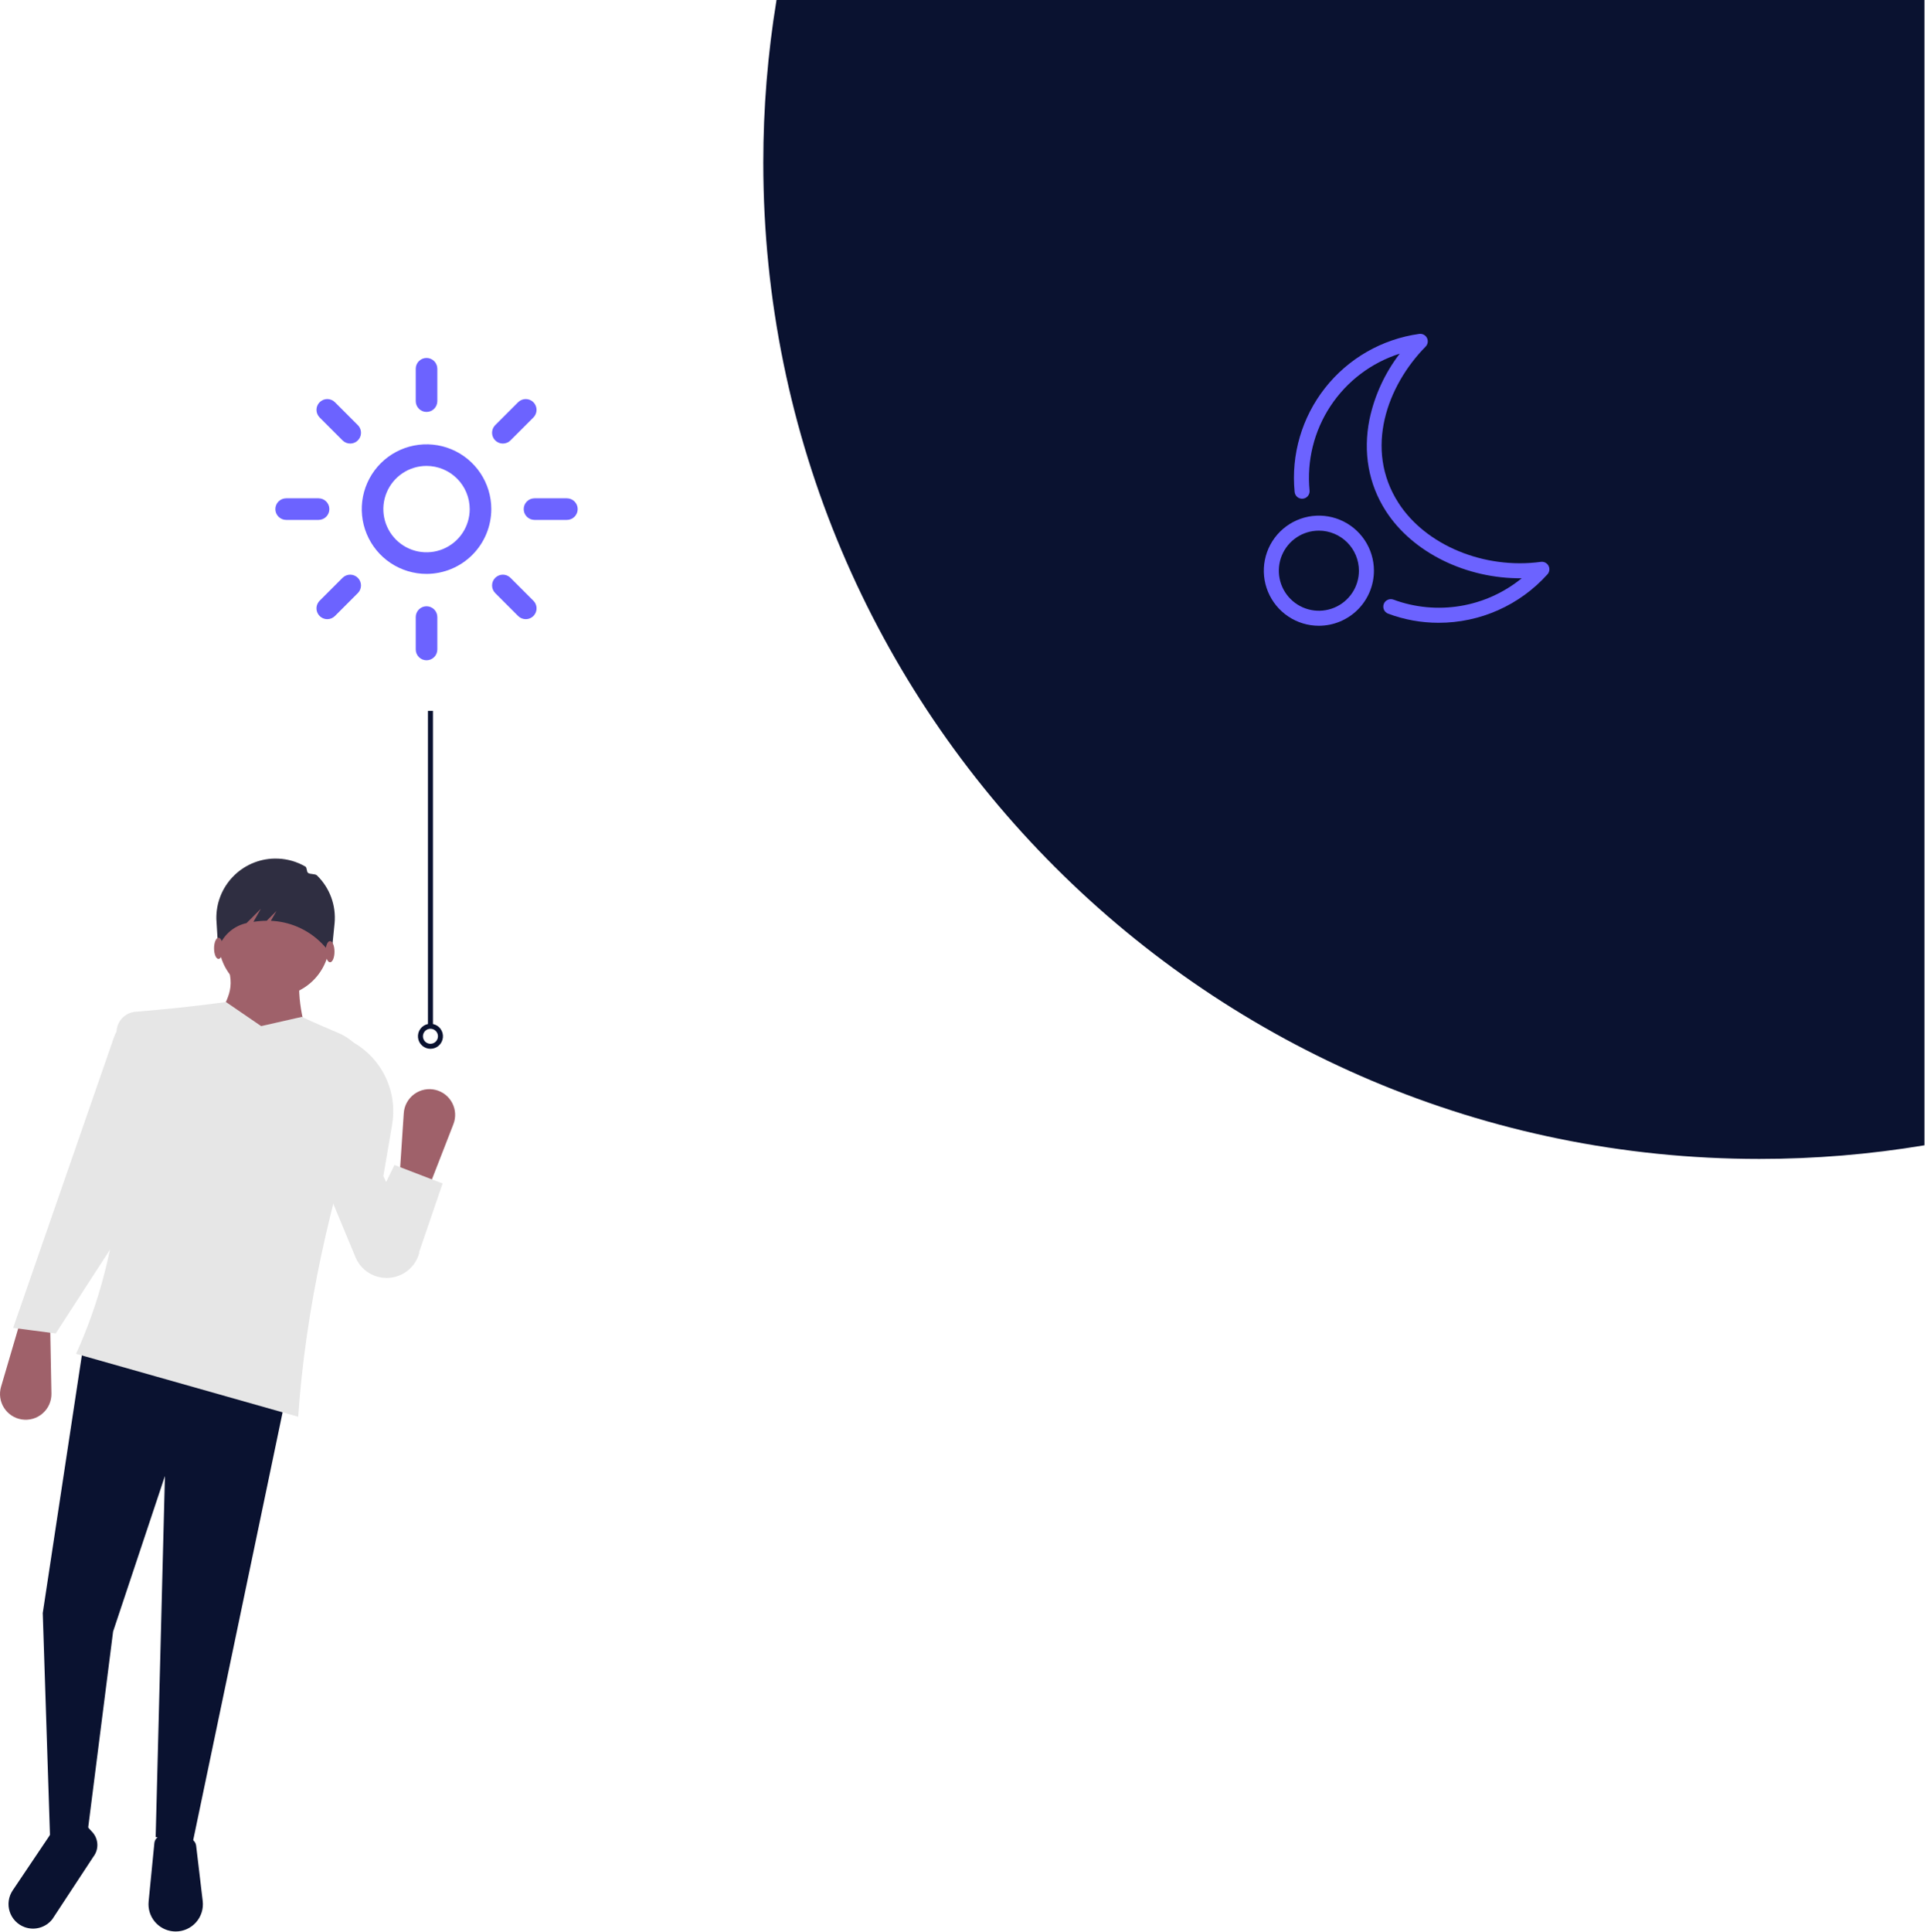 <svg width="770" height="772" viewBox="0 0 770 772" fill="none" xmlns="http://www.w3.org/2000/svg">
<g clip-path="url(#clip0)">
<path d="M769.001 0H310.286C306.762 21.487 304.994 43.226 305.001 65C305.001 284.809 483.192 463 703.001 463C725.114 463.008 747.19 461.185 769.001 457.55V0Z" fill="#0A1230"/>
<path d="M574.849 248.809C567.965 248.815 561.135 247.582 554.687 245.17C554.318 245.032 553.98 244.822 553.692 244.553C553.404 244.284 553.172 243.961 553.009 243.603C552.846 243.244 552.755 242.857 552.742 242.463C552.728 242.07 552.792 241.677 552.931 241.308C553.069 240.939 553.278 240.601 553.547 240.313C553.816 240.025 554.139 239.793 554.498 239.63C554.856 239.467 555.244 239.376 555.637 239.363C556.031 239.349 556.424 239.414 556.792 239.552C565.341 242.711 574.566 243.586 583.557 242.09C592.547 240.594 600.991 236.779 608.056 231.021C586.018 231.255 564.461 220.84 553.737 204.128C546.842 193.385 544.588 180.744 547.216 167.57C549.229 158.017 553.36 149.037 559.305 141.293C547.954 144.905 538.184 152.302 531.628 162.248C525.072 172.193 522.126 184.087 523.282 195.943C523.322 196.336 523.284 196.733 523.171 197.111C523.057 197.489 522.871 197.841 522.621 198.147C522.371 198.453 522.063 198.706 521.715 198.893C521.367 199.08 520.986 199.196 520.593 199.235C520.2 199.274 519.804 199.235 519.426 199.12C519.048 199.005 518.697 198.817 518.392 198.566C518.087 198.316 517.834 198.007 517.649 197.658C517.463 197.31 517.349 196.928 517.311 196.535C515.854 181.619 520.223 166.716 529.504 154.948C538.784 143.18 552.258 135.457 567.103 133.397C567.724 133.311 568.356 133.421 568.911 133.713C569.466 134.004 569.915 134.462 570.197 135.021C570.478 135.581 570.577 136.215 570.48 136.835C570.382 137.454 570.094 138.027 569.654 138.473C554.31 154.059 544.999 179.402 558.786 200.888C569.664 217.837 593.069 227.532 615.714 224.468C616.322 224.386 616.94 224.491 617.485 224.771C618.031 225.051 618.478 225.491 618.765 226.032C619.053 226.574 619.168 227.19 619.095 227.799C619.022 228.407 618.764 228.979 618.356 229.436C612.873 235.542 606.164 240.422 598.667 243.76C591.171 247.098 583.055 248.818 574.849 248.809V248.809Z" fill="#6C63FF"/>
<path d="M527.001 250C522.65 250 518.397 248.71 514.779 246.292C511.161 243.875 508.341 240.439 506.676 236.419C505.011 232.399 504.575 227.976 505.424 223.708C506.273 219.44 508.368 215.52 511.445 212.444C514.522 209.367 518.442 207.272 522.709 206.423C526.977 205.574 531.401 206.01 535.421 207.675C539.441 209.34 542.876 212.16 545.294 215.777C547.711 219.395 549.001 223.649 549.001 228C548.995 233.833 546.675 239.425 542.551 243.549C538.426 247.673 532.834 249.993 527.001 250V250ZM527.001 212C523.837 212 520.744 212.938 518.112 214.697C515.481 216.455 513.43 218.953 512.219 221.877C511.008 224.801 510.692 228.018 511.309 231.121C511.926 234.225 513.45 237.076 515.688 239.314C517.925 241.551 520.776 243.075 523.88 243.693C526.984 244.31 530.201 243.993 533.124 242.782C536.048 241.571 538.547 239.52 540.305 236.889C542.063 234.258 543.001 231.165 543.001 228C542.997 223.758 541.309 219.691 538.31 216.692C535.31 213.692 531.243 212.005 527.001 212V212Z" fill="#6C63FF"/>
<path d="M8.691 567.078C7.245 566.853 5.865 566.321 4.642 565.518C3.419 564.716 2.381 563.662 1.598 562.427C0.815 561.191 0.304 559.802 0.101 558.354C-0.102 556.905 0.006 555.43 0.419 554.026L8.207 527.546L20.042 529.765L20.551 556.732C20.579 558.232 20.279 559.719 19.671 561.091C19.063 562.462 18.162 563.683 17.032 564.669C15.902 565.655 14.569 566.382 13.128 566.798C11.687 567.214 10.173 567.31 8.691 567.078V567.078Z" fill="#9F616A"/>
<path d="M76.996 736.132L62.203 733.913L65.901 589.678L45.191 651.81L34.096 739.091L20.042 735.393L17.083 644.414L33.356 537.162L114.719 555.654L76.996 736.132Z" fill="#0A1230"/>
<path d="M70.205 771.636C67.321 771.636 64.555 770.491 62.516 768.452C60.477 766.413 59.332 763.647 59.332 760.763C59.332 760.408 59.349 760.053 59.384 759.699L61.681 736.345C61.736 735.787 61.928 735.251 62.239 734.784C62.55 734.317 62.971 733.933 63.465 733.667C67.825 731.315 72.31 731.885 76.899 734.955C77.307 735.229 77.65 735.588 77.905 736.007C78.161 736.427 78.323 736.896 78.38 737.384L81.002 759.482C81.183 761.008 81.038 762.554 80.579 764.02C80.118 765.485 79.353 766.836 78.333 767.985C77.313 769.133 76.061 770.052 74.66 770.682C73.259 771.311 71.741 771.636 70.205 771.636H70.205Z" fill="#0A1230"/>
<path d="M9.821 769.898C8.427 769.387 7.167 768.565 6.137 767.496C5.107 766.426 4.334 765.136 3.876 763.724C3.418 762.311 3.287 760.813 3.493 759.343C3.7 757.872 4.237 756.468 5.066 755.236L20.846 731.779C26.535 727.697 29.966 729.685 31.299 737.313L34.49 729.32L36.894 731.942C38.113 733.273 38.823 734.992 38.897 736.795C38.971 738.599 38.405 740.37 37.298 741.796L20.93 766.706C19.657 768.348 17.894 769.542 15.897 770.116C13.9 770.689 11.772 770.613 9.821 769.898V769.898Z" fill="#0A1230"/>
<path d="M109.542 398.105C121.797 398.105 131.732 388.17 131.732 375.915C131.732 363.659 121.797 353.725 109.542 353.725C97.287 353.725 87.352 363.659 87.352 375.915C87.352 388.17 97.287 398.105 109.542 398.105Z" fill="#9F616A"/>
<path d="M123.595 416.596L85.872 409.2C90.731 398.836 94.623 395.33 90.31 384.051H120.637C117.962 395.733 120.547 406.698 123.595 416.596Z" fill="#9F616A"/>
<path d="M119.157 566.009L30.397 540.86C48.176 501.731 51.9 458.769 46.629 413.356C46.503 412.285 46.59 411.199 46.885 410.16C47.179 409.122 47.675 408.152 48.344 407.306C49.014 406.459 49.843 405.753 50.785 405.227C51.727 404.701 52.764 404.366 53.836 404.24C53.936 404.229 54.036 404.219 54.136 404.211C65.714 403.257 77.784 402.033 90.31 400.324L104.364 409.939L120.637 406.241C125.858 408.772 131.118 410.877 135.864 412.975C140.191 414.893 143.649 418.354 145.563 422.683C147.476 427.012 147.709 431.898 146.215 436.389C131.752 480.066 122.071 523.329 119.157 566.009Z" fill="#E6E6E6"/>
<path d="M22.261 532.724L5.249 530.505L45.551 414.38C47.601 408.473 52.685 405.276 58.874 404.392L64.792 405.131L60.354 473.92L22.261 532.724Z" fill="#E6E6E6"/>
<path d="M155.525 510.524C152.692 510.742 149.863 510.06 147.441 508.574C145.019 507.089 143.128 504.877 142.038 502.253L125.814 463.195L139.128 415.117L142.648 417.357C142.987 417.572 143.322 417.794 143.652 418.02C148.593 421.481 152.442 426.283 154.746 431.858C157.049 437.434 157.711 443.552 156.654 449.491L153.182 469.852L167.505 500.605C166.777 503.294 165.235 505.69 163.089 507.466C160.944 509.243 158.302 510.311 155.525 510.524V510.524Z" fill="#E6E6E6"/>
<path d="M111.248 343.027C115.04 343.201 118.733 344.288 122.014 346.196C122.769 346.636 122.42 348.219 123.117 348.736C123.995 349.386 125.902 348.991 126.68 349.753C129.19 352.203 131.123 355.182 132.338 358.474C133.552 361.765 134.018 365.285 133.702 368.779L132.464 381.09L129.543 377.896C124.306 372.089 117.035 368.519 109.238 367.927C108.906 367.904 108.574 367.887 108.242 367.874L110.489 363.941L106.584 367.847C104.802 367.866 103.024 368.011 101.263 368.28L104.251 363.05L98.517 368.784L98.517 368.785C96.172 369.3 93.981 370.36 92.12 371.877C90.259 373.395 88.781 375.328 87.804 377.522L87.168 378.933L86.454 367.188C86.318 360.911 88.68 354.837 93.023 350.302C97.365 345.767 103.331 343.142 109.608 343.006C110.155 342.994 110.702 343.001 111.248 343.027Z" fill="#2F2E41"/>
<path d="M131.877 384.438C132.861 384.438 133.659 382.543 133.659 380.205C133.659 377.867 132.861 375.972 131.877 375.972C130.892 375.972 130.094 377.867 130.094 380.205C130.094 382.543 130.892 384.438 131.877 384.438Z" fill="#9F616A"/>
<path d="M87.32 383.101C88.304 383.101 89.102 381.206 89.102 378.868C89.102 376.53 88.304 374.635 87.32 374.635C86.335 374.635 85.537 376.53 85.537 378.868C85.537 381.206 86.335 383.101 87.32 383.101Z" fill="#9F616A"/>
<path d="M174.034 435.419C175.455 435.767 176.785 436.414 177.936 437.317C179.086 438.22 180.031 439.359 180.706 440.656C181.382 441.954 181.772 443.381 181.852 444.841C181.931 446.302 181.698 447.763 181.168 449.126L171.16 474.85L159.556 471.634L161.338 444.721C161.437 443.225 161.863 441.768 162.585 440.453C163.307 439.139 164.308 437.998 165.518 437.111C166.728 436.225 168.117 435.614 169.588 435.322C171.059 435.029 172.577 435.063 174.034 435.419H174.034Z" fill="#9F616A"/>
<path d="M160.579 509.055L142.087 497.22L157.62 465.414L176.851 472.811L167.236 500.918L160.579 509.055Z" fill="#E6E6E6"/>
<path d="M173.001 409.101V284H171.001V409.101C169.787 409.349 168.709 410.039 167.974 411.037C167.24 412.035 166.902 413.27 167.027 414.503C167.151 415.735 167.729 416.878 168.648 417.709C169.567 418.54 170.762 419 172.001 419C173.241 419 174.435 418.54 175.355 417.709C176.274 416.878 176.852 415.735 176.976 414.503C177.101 413.27 176.763 412.035 176.029 411.037C175.294 410.039 174.216 409.349 173.001 409.101V409.101ZM172.001 417C171.408 417 170.828 416.824 170.335 416.494C169.841 416.165 169.457 415.696 169.23 415.148C169.003 414.6 168.943 413.997 169.059 413.415C169.175 412.833 169.461 412.298 169.88 411.879C170.3 411.459 170.834 411.173 171.416 411.058C171.998 410.942 172.601 411.001 173.15 411.228C173.698 411.455 174.166 411.84 174.496 412.333C174.826 412.827 175.001 413.407 175.001 414C175.001 414.795 174.684 415.558 174.122 416.12C173.559 416.683 172.797 416.999 172.001 417V417Z" fill="#0A1230"/>
<path d="M170.435 164.569C169.29 164.569 168.193 164.115 167.384 163.306C166.575 162.497 166.121 161.399 166.121 160.255V147.314C166.122 146.171 166.578 145.075 167.387 144.268C168.195 143.46 169.292 143.007 170.435 143.007C171.578 143.007 172.674 143.46 173.483 144.268C174.291 145.075 174.747 146.171 174.748 147.314V160.255C174.748 160.822 174.637 161.383 174.42 161.906C174.203 162.43 173.885 162.905 173.485 163.306C173.084 163.706 172.609 164.024 172.085 164.241C171.562 164.458 171.001 164.569 170.435 164.569V164.569Z" fill="#6C63FF"/>
<path d="M170.435 263.787C169.868 263.787 169.307 263.676 168.784 263.459C168.26 263.242 167.785 262.925 167.384 262.524C166.984 262.123 166.666 261.648 166.449 261.124C166.232 260.601 166.121 260.04 166.121 259.474V246.532C166.12 245.965 166.231 245.403 166.447 244.879C166.664 244.355 166.981 243.879 167.382 243.477C167.783 243.076 168.258 242.758 168.782 242.541C169.306 242.323 169.867 242.212 170.435 242.212C171.002 242.212 171.563 242.323 172.087 242.541C172.611 242.758 173.087 243.076 173.487 243.477C173.888 243.879 174.206 244.355 174.422 244.879C174.638 245.403 174.749 245.965 174.748 246.532V259.474C174.748 260.04 174.637 260.601 174.42 261.124C174.203 261.648 173.886 262.123 173.485 262.524C173.084 262.925 172.609 263.242 172.085 263.459C171.562 263.676 171.001 263.787 170.435 263.787V263.787Z" fill="#6C63FF"/>
<path d="M200.939 177.203C200.085 177.203 199.251 176.95 198.542 176.476C197.833 176.002 197.28 175.328 196.953 174.54C196.627 173.752 196.541 172.885 196.708 172.048C196.874 171.211 197.285 170.442 197.888 169.839L207.039 160.688C207.848 159.88 208.945 159.426 210.089 159.427C211.233 159.427 212.329 159.882 213.138 160.69C213.947 161.499 214.401 162.596 214.402 163.739C214.402 164.883 213.948 165.98 213.14 166.789L203.989 175.94C203.589 176.341 203.113 176.659 202.59 176.876C202.066 177.093 201.505 177.204 200.939 177.203V177.203Z" fill="#6C63FF"/>
<path d="M130.78 247.362C129.926 247.362 129.092 247.109 128.383 246.635C127.674 246.161 127.121 245.488 126.794 244.699C126.468 243.911 126.382 243.044 126.549 242.207C126.715 241.37 127.126 240.602 127.729 239.998L136.88 230.848C137.689 230.039 138.786 229.584 139.93 229.584C141.074 229.584 142.172 230.038 142.981 230.847C143.79 231.656 144.244 232.754 144.244 233.898C144.244 235.042 143.79 236.139 142.981 236.948L133.83 246.099C133.43 246.5 132.954 246.818 132.431 247.035C131.907 247.252 131.346 247.363 130.78 247.362V247.362Z" fill="#6C63FF"/>
<path d="M226.514 207.708H213.573C212.43 207.706 211.334 207.251 210.527 206.442C209.719 205.633 209.266 204.537 209.266 203.394C209.266 202.251 209.719 201.154 210.527 200.346C211.334 199.537 212.43 199.082 213.573 199.08H226.514C227.081 199.079 227.643 199.19 228.167 199.406C228.691 199.623 229.168 199.94 229.569 200.341C229.97 200.742 230.289 201.218 230.506 201.741C230.723 202.265 230.835 202.827 230.835 203.394C230.835 203.961 230.723 204.522 230.506 205.046C230.289 205.57 229.97 206.046 229.569 206.446C229.168 206.847 228.691 207.165 228.167 207.381C227.643 207.597 227.081 207.708 226.514 207.708V207.708Z" fill="#6C63FF"/>
<path d="M127.296 207.708H114.355C113.788 207.708 113.226 207.597 112.702 207.381C112.178 207.165 111.701 206.847 111.3 206.446C110.899 206.046 110.581 205.57 110.363 205.046C110.146 204.522 110.034 203.961 110.034 203.394C110.034 202.827 110.146 202.265 110.363 201.741C110.581 201.218 110.899 200.742 111.3 200.341C111.701 199.94 112.178 199.623 112.702 199.406C113.226 199.19 113.788 199.079 114.355 199.08H127.296C128.439 199.082 129.535 199.537 130.342 200.346C131.15 201.154 131.604 202.251 131.604 203.394C131.604 204.537 131.15 205.633 130.342 206.442C129.535 207.251 128.439 207.706 127.296 207.708H127.296Z" fill="#6C63FF"/>
<path d="M210.09 247.362C209.523 247.363 208.962 247.252 208.438 247.035C207.915 246.818 207.439 246.5 207.039 246.099L197.888 236.948C197.487 236.548 197.169 236.072 196.951 235.549C196.734 235.025 196.622 234.464 196.622 233.897C196.621 233.33 196.733 232.769 196.949 232.245C197.166 231.721 197.484 231.245 197.885 230.844C198.286 230.443 198.762 230.125 199.286 229.909C199.809 229.692 200.371 229.58 200.938 229.581C201.505 229.581 202.066 229.693 202.589 229.91C203.113 230.128 203.589 230.446 203.989 230.848L213.14 239.998C213.743 240.602 214.154 241.37 214.32 242.207C214.487 243.044 214.401 243.911 214.075 244.7C213.748 245.488 213.195 246.161 212.486 246.635C211.777 247.11 210.943 247.363 210.09 247.363V247.362Z" fill="#6C63FF"/>
<path d="M139.93 177.203C139.364 177.204 138.803 177.093 138.279 176.876C137.756 176.659 137.28 176.341 136.88 175.94L127.729 166.789C127.329 166.389 127.011 165.913 126.794 165.39C126.577 164.866 126.466 164.305 126.466 163.739C126.466 163.172 126.577 162.611 126.794 162.088C127.011 161.564 127.329 161.089 127.729 160.688C128.13 160.288 128.605 159.97 129.129 159.753C129.652 159.536 130.213 159.425 130.78 159.425C131.346 159.425 131.907 159.536 132.43 159.753C132.954 159.97 133.429 160.288 133.83 160.688L142.981 169.839C143.584 170.442 143.995 171.211 144.161 172.048C144.328 172.885 144.242 173.752 143.916 174.54C143.589 175.329 143.036 176.002 142.327 176.476C141.617 176.95 140.783 177.203 139.93 177.203V177.203Z" fill="#6C63FF"/>
<path d="M170.435 229.277C165.315 229.277 160.311 227.759 156.055 224.915C151.798 222.071 148.481 218.028 146.522 213.299C144.563 208.569 144.05 203.365 145.049 198.344C146.048 193.323 148.513 188.711 152.133 185.092C155.752 181.472 160.364 179.007 165.385 178.008C170.406 177.009 175.61 177.522 180.34 179.481C185.069 181.44 189.111 184.757 191.955 189.014C194.8 193.27 196.318 198.275 196.318 203.394C196.31 210.256 193.58 216.835 188.728 221.687C183.876 226.54 177.297 229.269 170.435 229.277V229.277ZM170.435 186.138C167.022 186.138 163.686 187.15 160.848 189.046C158.01 190.942 155.799 193.637 154.493 196.79C153.187 199.943 152.845 203.413 153.511 206.76C154.177 210.107 155.82 213.182 158.233 215.595C160.646 218.008 163.721 219.652 167.068 220.317C170.415 220.983 173.885 220.642 177.038 219.336C180.191 218.03 182.886 215.818 184.782 212.98C186.678 210.143 187.69 206.806 187.69 203.394C187.685 198.819 185.865 194.433 182.63 191.198C179.395 187.963 175.009 186.144 170.435 186.138V186.138Z" fill="#6C63FF"/>
</g>
<defs>
<clipPath id="clip0">
<rect width="769.001" height="771.636" fill="white"/>
</clipPath>
</defs>
</svg>
